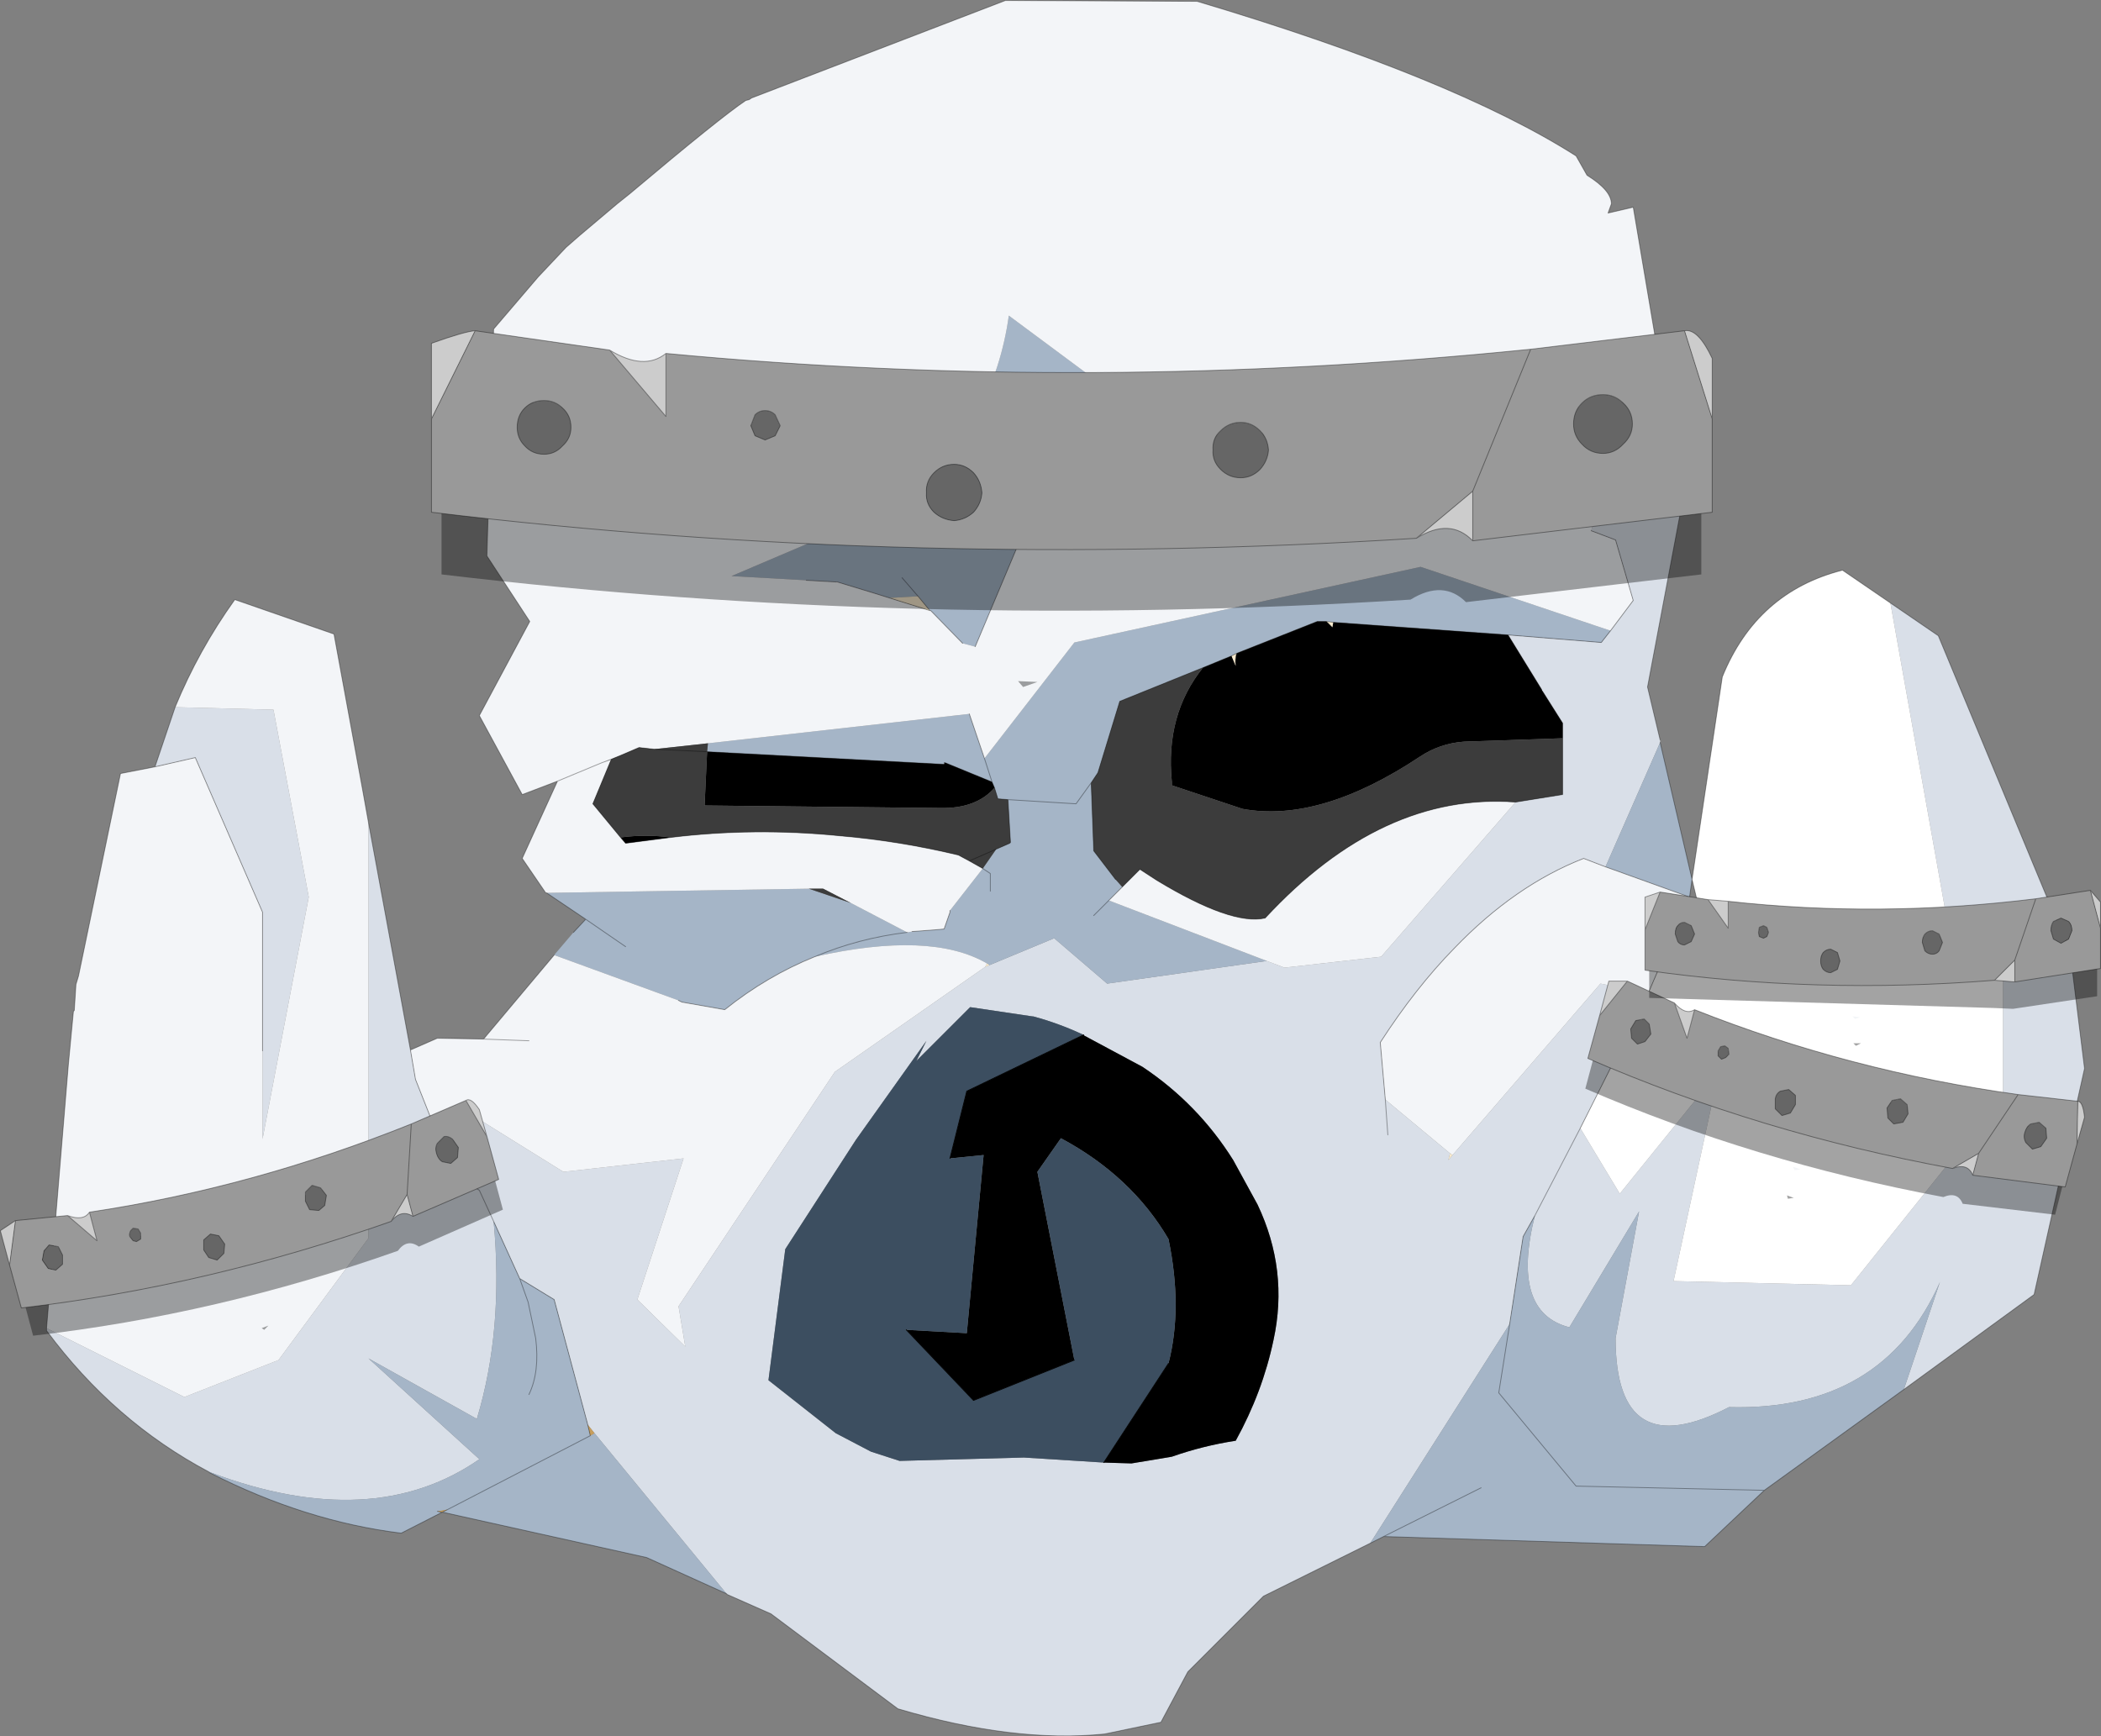 <?xml version="1.0" encoding="UTF-8"?>
<svg version="1.1" viewBox="0 0 125 103.32" xmlns="http://www.w3.org/2000/svg" xmlns:cc="http://creativecommons.org/ns#" xmlns:dc="http://purl.org/dc/elements/1.1/" xmlns:rdf="http://www.w3.org/1999/02/22-rdf-syntax-ns#" xmlns:xlink="http://www.w3.org/1999/xlink">
<rect x="0" y="0" width="125" height="103.32" fill="#808080" stroke="none"/>
<g transform="translate(-212.48 -148.82)">
<use transform="translate(212.5,148.85)" width="124.95" height="103.25" xlink:href="#a"/>
</g>
<defs>
<g id="a" transform="translate(-212.5,-148.85)">
<path d="m324.95 184.7 2.85 1.95 7.85 18.9 0.85 6.85-3 13.45-7.75 5.65 2.15-6.4q-3.4 7.7-12.55 7.45-6.75 3.5-6.75-4.1l1.4-7.55-4.15 6.9q-3.5-0.9-2.05-6.65l2.7-5.2-2.7 5.2-0.7 1.25-0.8 5.2-8.3 13.05-6.35 3.15-4.5 4.5-1.6 3-3.35 0.7q-5.4 0.55-12.3-1.5l-7.55-5.65-2.6-1.15-0.05-0.05-7.85-9.55-0.4-0.5-2-7.45-2.05-1.25-1.55-3.4q0.6 6.45-1 11.75l-6.45-3.6 6.6 6q-6.35 4.4-15.95 0.8l-0.1-0.05v0.05l-0.05-0.05q-5.65-3-9.65-8.4v-0.15l8.2 4.1 5.6-2.2 5.35-7.25v-24.75l2.5 13.55 0.3 1.75 0.95 2.4 2.95 0.05 4.9 3.05 7.15-0.8-2.75 8.4 2.85 2.8-0.4-2.4 9.3-13.95 8.95-6.25 0.25-0.1 3.85-1.6 3.15 2.7 9.5-1.35 1.05 0.4 5.75-0.65 8-9.2 2.8-0.45v-4.25l-1.2-1.9-0.05-0.1-2-3.25 5.55 0.45 0.55-0.7 1.35-1.8-1.05-3.6-1.45-0.55 0.65-2.35 0.1-0.4q2.15-1.25 4.25-1.7l0.45 2.6-2.1 11.15 0.75 3.15v0.15l-3.25 7.4-1.3-0.5q-4.1 1.6-7.7 5.35-2.3 2.35-4.4 5.6l0.3 3.4 3.85 3.2-0.1 0.4 0.25-0.3 8.8-10.2 2.85 0.55-4.05 8.05 2.35 3.9 5.9-7.3-2.7 12.5 10.55 0.25 9.05-11.3v-10.55l-2.8 3.1-3.9-21.85m-103.25 9.75 1.2-3.55 5.85 0.15 2.1 11.15-2.75 14.4v-13.5l-4-9.2-2.4 0.55m55.25 15.95q-1.5-0.7-3-1.1h-0.05l-3.7-0.55-3.2 3.2 0.6-1.2-4.2 5.9-4.2 6.5-1 7.8 4 3.15 2.1 1.1 1.7 0.55 7.4-0.2 4.75 0.3 1.65 0.05 2.4-0.4q1.85-0.65 3.8-0.95 1.6-2.9 2.25-6 0.9-4.15-0.95-8.05l-1.45-2.65q-2.1-3.35-5.4-5.55l-3.45-1.85-0.05-0.05m-35.1 11.1-0.85-1.85-1.7-1.15-1.15-3.05 1.15 3.05 1.7 1.15 0.85 1.85m53.2-5.15-0.15-2.1 0.15 2.1" fill="#d9dfe8" fill-rule="evenodd"/>
<path d="m313.15 201.15 1.8-12.05q2.05-5.05 7.15-6.35l2.85 1.95 3.9 21.85 2.8-3.1v10.55l-9.05 11.3-10.55-0.25 2.7-12.5-5.9 7.3-2.35-3.9 4.05-8.05 2.45-5.7 0.45 0.2-0.3-1.25" fill="#fff" fill-rule="evenodd"/>
<path d="m325.75 231.5-8.3 6-3.55 3.35-19.1-0.6-0.8 0.4 8.3-13.05 0.8-5.2 0.7-1.25q-1.45 5.75 2.05 6.65l4.15-6.9-1.4 7.55q0 7.6 6.75 4.1 9.15 0.25 12.55-7.45l-2.15 6.4m-70.05 12.15-4.75-2.15-12.15-2.7-2.45 1.25q-5.7-0.7-11.4-3.6v-0.05l0.1 0.05q9.6 3.6 15.95-0.8l-6.6-6 6.45 3.6q1.6-5.3 1-11.75l1.55 3.4 2.05 1.25 2 7.45 0.15 0.65 0.25-0.15 7.85 9.55m-10.25-38 1.15-1.35 0.7-0.75v-0.05l-2.3-1.55 15.6-0.25 2.5 0.85 3.35 1.75 0.3-0.05 1.35-0.1 0.55-0.05 0.35-1v-0.1l1.95-2.5 0.8-1.15 0.8-0.35 0.05-0.05-0.15-2.55-0.6-0.05-0.2-0.65-0.15-0.35-0.45-1.4 0.45 1.4-2.8-1.15h-0.05v0.1l-14.1-0.75 0.05-0.5 15.55-1.75 0.9 2.65 5.35-6.9 20.6-4.5 11.3 3.8-0.55 0.7-5.55-0.45-10.4-0.75-0.4-0.05h-0.55l-4.8 1.9-0.3 0.15-1.7 0.7-4.95 2-1.3 4.25-0.4 0.6-0.9 1.25-4.05-0.25 4.05 0.25 0.9-1.25 0.15 4.05 1.3 1.7 0.4 0.45-1.7 1.7 0.9-0.9 9.4 3.6-9.5 1.35-3.15-2.7-3.85 1.6-0.15-0.1q-3.35-1.95-10.25-0.4-2.85 1.15-5.35 3.15l-2.55-0.45-0.2-0.1-7.4-2.7m65.8-12.65 1.9 8.15-0.15 1.05-5-1.8 3.25-7.4m-50.8-9.65-4.45-0.25 10.8-4.6q4.85-4.75 5.7-10.9l5.05 3.75 6.15 1.7-4.15 2.1-5.6 3.95-3.45 8.2-0.75-0.2-1.9-1.95h-0.05l-0.7-0.85-1.7 0.1-0.8-0.25-2.3-0.7h-0.05l-1.8-0.1m5.7-0.15 0.95 1.1-0.95-1.1m5.25 18.65v-1.05l-0.45-0.3 0.45 0.3v1.05m-4.95 2.45q-2.9 0.35-5.5 1.45 2.6-1.1 5.5-1.45m-16.75 0.85-2.4-1.65 2.4 1.65m-6.3 19.75 0.5 1.4 0.45 2.15q0.25 2-0.4 3.35 0.65-1.35 0.4-3.35l-0.45-2.15-0.5-1.4m-4.3 13.75 8.5-4.4-8.5 4.4-0.6 0.1 0.25 0.05h0.05l0.3-0.15m78.35-1.15-11.2-0.25-4.6-5.55 0.65-4.1-0.65 4.1 4.6 5.55 11.2 0.25m-16.85-0.15-5.8 2.9 5.8-2.9" fill="#a5b5c7" fill-rule="evenodd"/>
<path d="m215.25 227.85 1.3-15.7 0.3-3.15 0.05-0.05 0.1-1.55 0.15-0.5 2.5-12.05 2.05-0.4 2.4-0.55 4 9.2v13.5l2.75-14.4-2.1-11.15-5.85-0.15q1.4-3.4 3.55-6.4l5.9 2.05 1.7 9.25 0.35 1.95v24.75l-5.35 7.25-5.6 2.2-8.2-4.1m21.65-16.55 1.6-0.7 2.7 0.05h0.05l4.2-5 7.4 2.7 0.2 0.1 2.55 0.45q2.5-2 5.35-3.15 6.9-1.55 10.25 0.4l-0.1 0.2-8.95 6.25-9.3 13.95 0.4 2.4-2.85-2.8 2.75-8.4-7.15 0.8-4.9-3.05-2.95-0.05-0.95-2.4-0.3-1.75m8.1-9.35h-0.05l-1.4-2.05 2.1-4.6-2.1 0.8-2.55-4.7 3-5.6-2.55-3.9 0.4-13.5 2.65-3.1 1.65-1.75 0.8-0.7 2.25-1.9 0.75-0.6q5.4-4.55 6.9-5.55l0.2-0.05 0.15-0.1 15.1-5.8 11.4 0.05q15.25 4.55 22.55 9.2l0.65 1.15q1.45 0.9 1.45 1.7l-0.2 0.55 1.5-0.35 2.5 14.8q-2.1 0.45-4.25 1.7l-0.1 0.4-0.65 2.35 1.45 0.55 1.05 3.6-1.35 1.8-11.3-3.8-20.6 4.5-5.35 6.9-0.9-2.65-15.55 1.75-3.2 0.35-0.9-0.1-1.05 0.45-1.15 0.45 0.55-0.2-1.1 2.65 1.65 2 0.3 0.35 2.7-0.35q4.95-0.6 10-0.1 3.55 0.3 7.1 1.15l0.65 0.35 0.8 0.45-1.95 2.5v0.1l-0.35 1-0.55 0.05-1.35 0.1-0.3 0.05-3.35-1.75-1.65-0.85h-0.85l-15.6 0.25m68 0.25-2.45 5.7-2.85-0.55-8.8 10.2-0.15-0.1-3.85-3.2-0.3-3.4q2.1-3.25 4.4-5.6 3.6-3.75 7.7-5.35l1.3 0.5 5 1.8m-33.45-27.05 4.15-2.1-6.15-1.7-5.05-3.75q-0.85 6.15-5.7 10.9l-10.8 4.6 4.45 0.25 1.8 0.1h0.05l2.3 0.7 3.2 1h0.05l1.9 1.95 0.75 0.2 3.45-8.2 5.6-3.95m-33.9 20.15 2.65-1.1-2.65 1.1m-1.7 15.45-2.7-0.1 2.7 0.1m58.7-14.2-8 9.2-5.75 0.65-1.05-0.4-9.4-3.6 1.85-1.85 1 0.65q4.45 2.7 6.45 2.25 6.95-7.5 14.9-6.9" fill="#f3f5f8" fill-rule="evenodd"/>
<path d="m291.8 185.85 10.4 0.75 2 3.25 0.05 0.1 1.2 1.9v0.9l-5.85 0.2q-1.45 0.1-2.65 0.9-5.95 3.95-10.55 3.1l-4.2-1.4v-0.2q-0.4-4 1.85-6.8l1.7-0.7 0.25 0.6q-0.05-0.4 0.05-0.75l4.8-1.9h0.55l0.35 0.35 0.05-0.3m-20.3 9.5 0.15 0.35q-1.1 1.25-3.25 1.2l-14-0.15 0.15-3.2 14.1 0.75 0.05-0.1 2.8 1.15m-19.1 3.3-2.7 0.35-0.3-0.35q1.5-0.2 3 0m24.55 11.75 0.05 0.05 3.45 1.85q3.3 2.2 5.4 5.55l1.45 2.65q1.85 3.9 0.95 8.05-0.65 3.1-2.25 6-1.95 0.3-3.8 0.95l-2.4 0.4-1.65-0.05 3.85-5.9q0.85-3.3 0-7.4-2.2-3.75-6.4-6l-1.4 2 2.2 11.2-6 2.4-4-4.2 3.6 0.2 1-10.6-2 0.2 1-4 6.95-3.35" fill-rule="evenodd"/>
<path d="m241.2 210.65h0.05-0.05m26.6-25.5-2.4-0.75 1.7-0.1 0.7 0.85m23.6 0.65 0.4 0.05-0.05 0.3-0.35-0.35m-5.65 2.05 0.3-0.15q-0.1 0.35-0.05 0.75l-0.25-0.6m-14.65 18.5 0.1-0.2 0.15 0.1-0.25 0.1m27.65 11.1 0.15 0.1-0.25 0.3 0.1-0.4" fill="#f8ebcf" fill-rule="evenodd"/>
<path d="m271.65 195.7 0.2 0.65 0.6 0.05 0.15 2.55-0.05 0.05-0.8 0.35-0.8 1.15-0.8-0.45-0.65-0.35q-3.55-0.85-7.1-1.15-5.05-0.5-10 0.1-1.5-0.2-3 0l-1.65-2 1.1-2.65 0.6-0.25 1.05-0.45 0.9 0.1 3.15 0.15-3.15-0.15 3.2-0.35-0.05 0.5-0.15 3.2 14 0.15q2.15 0.05 3.25-1.2m5.75-0.3 0.4-0.6 1.3-4.25 4.95-2q-2.25 2.8-1.85 6.8v0.2l4.2 1.4q4.6 0.85 10.55-3.1 1.2-0.8 2.65-0.9l5.85-0.2v3.35l-2.8 0.45q-7.95-0.6-14.9 6.9-2 0.45-6.45-2.25l-1-0.65-1.05 1.05-0.4-0.45-1.3-1.7-0.15-4.05m-16.8 6.3h0.85l1.65 0.85-2.5-0.85m9.55-1.65 1.6-0.7-1.6 0.7" fill="#3c3c3c" fill-rule="evenodd"/>
<path d="m278.15 235.85-4.75-0.3-7.4 0.2-1.7-0.55-2.1-1.1-4-3.15 1-7.8 4.2-6.5 4.2-5.9-0.6 1.2 3.2-3.2 3.7 0.55h0.05q1.5 0.4 3 1.1l-6.95 3.35-1 4 2-0.2-1 10.6-3.6-0.2 4 4.2 6-2.4-2.2-11.2 1.4-2q4.2 2.25 6.4 6 0.85 4.1 0 7.4l-3.85 5.9" fill="#3c4e60" fill-rule="evenodd"/>
<path d="m255.75 243.7-0.05-0.05 0.05 0.05m-8.3-10.1 0.4 0.5-0.25 0.15-0.15-0.65m-8.35 5.05-0.3 0.15h-0.05l-0.25-0.05 0.6-0.1" fill="#c79e5c" fill-rule="evenodd"/>
<path d="m313.15 201.15 1.8-12.05q2.05-5.05 7.15-6.35l5.7 3.9 7.85 18.9 0.85 6.85-3 13.45-7.75 5.65-8.3 6-3.55 3.35-19.1-0.6-0.8 0.4-6.35 3.15-4.5 4.5-1.6 3-3.35 0.7q-5.4 0.55-12.3-1.5l-7.55-5.65-2.6-1.15-0.05-0.05-4.75-2.15-12.15-2.7-2.45 1.25q-5.7-0.7-11.4-3.6l-0.05-0.05q-5.65-3-9.65-8.4v-0.15l1.3-15.7 0.3-3.15 0.05-0.05 0.1-1.55 0.15-0.5 2.5-12.05 2.05-0.4 1.2-3.55q1.4-3.4 3.55-6.4l5.9 2.05 1.7 9.25 0.35 1.95 2.5 13.55 1.6-0.7 2.7 0.05h0.05l4.2-5m1.15-1.35 0.7-0.75v-0.05l-2.3-1.55h-0.05l-1.4-2.05 2.1-4.6-2.1 0.8-2.55-4.7 3-5.6-2.55-3.9 0.4-13.5 2.65-3.1 1.65-1.75 0.8-0.7 2.25-1.9 0.75-0.6q5.4-4.55 6.9-5.55l0.2-0.05 0.15-0.1 15.1-5.8 11.4 0.05q15.25 4.55 22.55 9.2l0.65 1.15q1.45 0.9 1.45 1.7l-0.2 0.55 1.5-0.35 2.5 14.8 0.45 2.6-2.1 11.15 0.75 3.15m0 0.15 1.9 8.15 0.3 1.25-0.45-0.2-2.45 5.7-4.05 8.05-2.7 5.2-0.7 1.25-0.8 5.2-0.65 4.1 4.6 5.55 11.2 0.25m-89.35-26.15v-8.25l-4-9.2-2.4 0.55m57.85-19.3-5.6 3.95-3.45 8.2m-0.75-0.2-1.9-1.95h-0.05l-1.6-0.5m-1.6-0.5-2.3-0.7m-0.05 0-1.8-0.1m30.95 2.45 0.4 0.05 10.4 0.75 5.55 0.45 0.55-0.7m-37.25 7.6 0.45 1.4 0.15 0.35 0.2 0.65 0.6 0.05 4.05 0.25 0.9-1.25 0.4-0.6 1.3-4.25 4.95-2 1.7-0.7 0.3-0.15 4.8-1.9h0.55l0.35 0.35m15.4-5.75 1.45 0.55 1.05 3.6-1.35 1.8m3.85-10.4q-2.1 0.45-4.25 1.7l-0.1 0.4m-43.2 6.1 1.6 0.5m0.9-0.35-0.95-1.1m1.65 1.95-0.7-0.85m1.55 9.9h0.05l2.8 1.15m-2.8-1.15-0.05 0.1-14.1-0.75-3.15-0.15-0.9-0.1-1.05 0.45-0.6 0.25-0.55 0.2-2.65 1.1m26.1 4.05 0.8-0.35 0.05-0.05-0.15-2.55m-2.3-5.1 0.9 2.65m-0.1 6.55-0.8-0.45-0.65-0.35q-3.55-0.85-7.1-1.15-5.05-0.5-10 0.1l-2.7 0.35-0.3-0.35-1.65-2 1.1-2.65m12.1 11.75q-2.85 1.15-5.35 3.15l-2.55-0.45-0.2-0.1m13.9-4.1 1.35-0.1 0.55-0.05 0.35-1v-0.1m2.75-3.65-1.6 0.7m0.8 0.45 0.45 0.3v1.05m-10.45 3.9q2.6-1.1 5.5-1.45m-25.25 6.35h0.05l2.7 0.1m3.35-7.25 2.4 1.65m-12.8 6.15 0.3 1.75 0.95 2.4 1.15 3.05 1.7 1.15 0.85 1.85 1.55 3.4 2.05 1.25 2 7.45m-3.5-1.8q0.65-1.35 0.4-3.35l-0.45-2.15-0.5-1.4m4.2 9.35-0.15-0.65m0.15 0.65-8.5 4.4-0.3 0.15h-0.05l-0.25-0.05m66.95-46v-0.9l-1.2-1.9m-0.05-0.1-2-3.25m3.25 6.15v3.35l-2.8 0.45m5.35 3.85-1.3-0.5q-4.1 1.6-7.7 5.35-2.3 2.35-4.4 5.6l0.3 3.4 0.15 2.1m17.95-14.15-5-1.8m-21.95-12.7q-0.1 0.35-0.05 0.75m-8.6 6.95 0.15 4.05 1.3 1.7m0.4 0.45 1.05-1.05 1 0.65q4.45 2.7 6.45 2.25 6.95-7.5 14.9-6.9m-24.2 5.85 0.8-0.8m-1.7 1.7 0.9-0.9m16.35 37.85 5.8-2.9m12.55-36.2-0.15 1.05" fill="none" stroke="#000" stroke-linecap="round" stroke-linejoin="round" stroke-opacity=".361" stroke-width=".05"/>
<path d="m278.15 235.85 3.85-5.9m-5.6-0.2-6 2.4-4-4.2m2.6-10.2 1-4 6.95-3.35" fill="none" stroke="#000" stroke-linecap="round" stroke-linejoin="round" stroke-width=".05"/>
<path d="m313.7 174v9l-14 1.65q-1.35-1.35-3.3-0.15-29.5 1.85-57.65-1.5v-9.9l2.55-0.75 7.9 1.15q2 1.2 3.3 0.2 24.9 2.35 50.55-0.25l9-1.1q0.8-0.15 1.65 1.65m-40.35 15.7-0.3-0.35 1.15 0.05-0.85 0.3" fill-opacity=".361" fill-rule="evenodd"/>
<path d="m312.7 168.5q0.8-0.15 1.65 1.65v3.6l-1.65-5.25m-12.6 12.5q-1.35-1.4-3.35-0.15l3.35-2.8v2.95m-61.95-7.25v-4.5q1.95-0.7 2.6-0.75l-2.6 5.25m10.6-4.1q2.05 1.25 3.35 0.2v3.75l-3.35-3.95" fill="#ccc" fill-rule="evenodd"/>
<path d="m312.7 168.5 1.65 5.25v5.55l-14.25 1.7v-2.95l-3.35 2.8q-30 1.9-58.6-1.55v-5.55l2.6-5.25 8 1.15 3.35 3.95v-3.75q25.35 2.4 51.45-0.25l9.15-1.1m-26.4 5.45q-0.7 0-1.2 0.5-0.5 0.45-0.45 1.15-0.05 0.65 0.45 1.15t1.2 0.5q0.65 0 1.15-0.5 0.45-0.5 0.5-1.15-0.05-0.7-0.5-1.15-0.5-0.5-1.15-0.5m22.75-1.15q-0.5-0.5-1.2-0.5-0.75 0-1.25 0.5t-0.5 1.25q0 0.7 0.5 1.2 0.5 0.55 1.25 0.55 0.7 0 1.2-0.55 0.55-0.5 0.55-1.2 0-0.75-0.55-1.25m-5.5-3.2-3.45 8.45 3.45-8.45m-57.1 4.65q0-0.7-0.5-1.15-0.45-0.45-1.1-0.45-0.7 0-1.15 0.45t-0.45 1.15q0 0.65 0.45 1.1 0.45 0.5 1.15 0.5 0.65 0 1.1-0.5 0.5-0.45 0.5-1.1m23.95 5.05q0.45-0.5 0.5-1.15-0.05-0.7-0.5-1.2-0.5-0.5-1.15-0.5-0.7 0-1.2 0.5t-0.45 1.2q-0.05 0.65 0.45 1.15 0.5 0.45 1.2 0.5 0.65-0.05 1.15-0.5m-12.4-4.3 0.6-0.25 0.3-0.6-0.3-0.65q-0.25-0.25-0.6-0.25t-0.6 0.25l-0.25 0.65 0.25 0.6 0.6 0.25" fill="#999" fill-rule="evenodd"/>
<path d="m286.3 173.95q0.65 0 1.15 0.5 0.45 0.45 0.5 1.15-0.05 0.65-0.5 1.15-0.5 0.5-1.15 0.5-0.7 0-1.2-0.5t-0.45-1.15q-0.05-0.7 0.45-1.15 0.5-0.5 1.2-0.5m22.75-1.15q0.55 0.5 0.55 1.25 0 0.7-0.55 1.2-0.5 0.55-1.2 0.55-0.75 0-1.25-0.55-0.5-0.5-0.5-1.2 0-0.75 0.5-1.25t1.25-0.5q0.7 0 1.2 0.5m-62.6 1.45q0 0.65-0.5 1.1-0.45 0.5-1.1 0.5-0.7 0-1.15-0.5-0.45-0.45-0.45-1.1 0-0.7 0.45-1.15t1.15-0.45q0.65 0 1.1 0.45 0.5 0.45 0.5 1.15m11.55 0.75-0.6-0.25-0.25-0.6 0.25-0.65q0.25-0.25 0.6-0.25t0.6 0.25l0.3 0.65-0.3 0.6-0.6 0.25m12.4 4.3q-0.5 0.45-1.15 0.5-0.7-0.05-1.2-0.5-0.5-0.5-0.45-1.15-0.05-0.7 0.45-1.2t1.2-0.5q0.65 0 1.15 0.5 0.45 0.5 0.5 1.2-0.05 0.65-0.5 1.15" fill="#666" fill-rule="evenodd"/>
<path d="m273.3 186.15-0.3-0.35 1.2 0.05-0.9 0.3" fill="#f3f5f8" fill-rule="evenodd"/>
<path d="m314.35 173.75v-3.6q-0.85-1.8-1.65-1.65l1.65 5.25v5.55l-14.25 1.7q-1.35-1.4-3.35-0.15-30 1.9-58.6-1.55v-10.05q1.95-0.7 2.6-0.75l8 1.15q2.05 1.25 3.35 0.2 25.35 2.4 51.45-0.25l9.15-1.1m-26.4 5.45q0.65 0 1.15 0.5 0.45 0.45 0.5 1.15-0.05 0.65-0.5 1.15-0.5 0.5-1.15 0.5-0.7 0-1.2-0.5t-0.45-1.15q-0.05-0.7 0.45-1.15 0.5-0.5 1.2-0.5m22.75-1.15q0.55 0.5 0.55 1.25 0 0.7-0.55 1.2-0.5 0.55-1.2 0.55-0.75 0-1.25-0.55-0.5-0.5-0.5-1.2 0-0.75 0.5-1.25t1.25-0.5q0.7 0 1.2 0.5m-12.3 8.05 3.35-2.8 3.45-8.45m-3.45 8.45v2.95m-51.35-11.35 3.35 3.95v-3.75m-5.65 4.4q0 0.65-0.5 1.1-0.45 0.5-1.1 0.5-0.7 0-1.15-0.5-0.45-0.45-0.45-1.1 0-0.7 0.45-1.15t1.15-0.45q0.65 0 1.1 0.45 0.5 0.45 0.5 1.15m-8.3-0.5 2.6-5.25m17.25 6.5-0.6-0.25-0.25-0.6 0.25-0.65q0.25-0.25 0.6-0.25t0.6 0.25l0.3 0.65-0.3 0.6-0.6 0.25m12.4 4.3q-0.5 0.45-1.15 0.5-0.7-0.05-1.2-0.5-0.5-0.5-0.45-1.15-0.05-0.7 0.45-1.2t1.2-0.5q0.65 0 1.15 0.5 0.45 0.5 0.5 1.2-0.05 0.65-0.5 1.15" fill="none" stroke="#000" stroke-linecap="round" stroke-linejoin="round" stroke-opacity=".4" stroke-width=".05"/>
<path d="m335.8 217-1.05 4.1-5.5-0.65q-0.3-0.75-1.15-0.4-11.25-2.1-21.3-6.45l1.2-4.5 1-0.1 2.85 1.35q0.6 0.75 1.15 0.4 9 3.55 18.9 4.95l3.45 0.35q0.35 0.05 0.45 0.95m-16.95 3.15-0.05-0.2 0.4 0.15-0.35 0.05" fill-opacity=".361" fill-rule="evenodd"/>
<path d="m336.05 216.9 0.05-2.55q0.3 0 0.4 0.95l-0.45 1.6m-5.85 0.55-0.35 1.3q-0.3-0.75-1.2-0.4l1.55-0.9m-22.55-8.2 0.55-2.05h1.1l-1.65 2.05m4.45-0.75q0.65 0.75 1.2 0.4l-0.45 1.7-0.75-2.1" fill="#ccc" fill-rule="evenodd"/>
<path d="m336.05 216.9-0.7 2.55-5.5-0.7 0.35-1.3 2.35-3.5-2.35 3.5-1.55 0.9q-11.45-2.1-21.7-6.55l0.7-2.55 1.65-2.05 2.8 1.3 0.75 2.1 0.45-1.7q9.2 3.65 19.25 5.05l3.55 0.4-0.05 2.55m-10.5-2.7-0.5 0.1-0.3 0.45 0.05 0.6 0.35 0.35 0.55-0.1 0.3-0.5-0.05-0.55-0.4-0.35m8.7 2.35-0.05-0.6-0.4-0.35-0.5 0.1q-0.25 0.15-0.35 0.5-0.1 0.3 0.05 0.6l0.4 0.4 0.5-0.15 0.35-0.5m-23.55-6.2-0.1-0.6-0.3-0.3-0.5 0.1-0.3 0.5 0.05 0.55 0.35 0.35 0.45-0.15 0.35-0.45m8.3 4.7 0.3-0.5v-0.55l-0.4-0.35-0.5 0.1q-0.25 0.15-0.3 0.45v0.6l0.4 0.4 0.5-0.15m-4.3-3.4 0.2 0.2 0.25-0.1 0.2-0.2-0.05-0.35-0.2-0.15-0.25 0.05-0.15 0.25v0.3" fill="#999" fill-rule="evenodd"/>
<path d="m325.55 214.2 0.4 0.35 0.05 0.55-0.3 0.5-0.55 0.1-0.35-0.35-0.05-0.6 0.3-0.45 0.5-0.1m8.7 2.35-0.35 0.5-0.5 0.15-0.4-0.4q-0.15-0.3-0.05-0.6 0.1-0.35 0.35-0.5l0.5-0.1 0.4 0.35 0.05 0.6m-23.55-6.2-0.35 0.45-0.45 0.15-0.35-0.35-0.05-0.55 0.3-0.5 0.5-0.1 0.3 0.3 0.1 0.6m4 1.3v-0.3l0.15-0.25 0.25-0.05 0.2 0.15 0.05 0.35-0.2 0.2-0.25 0.1-0.2-0.2m4.3 3.4-0.5 0.15-0.4-0.4v-0.6q0.05-0.3 0.3-0.45l0.5-0.1 0.4 0.35v0.55l-0.3 0.5" fill="#666" fill-rule="evenodd"/>
<path d="m319.25 218.45-0.1-0.2 0.45 0.15-0.35 0.05" fill="#f3f5f8" fill-rule="evenodd"/>
<path d="m329.85 218.75 5.5 0.7 0.7-2.55 0.05-2.55-3.55-0.4-2.35 3.5-0.35 1.3q-0.3-0.75-1.2-0.4-11.45-2.1-21.7-6.55l0.7-2.55 0.55-2.05h1.1l2.8 1.3q0.65 0.75 1.2 0.4 9.2 3.65 19.25 5.05m3.5 2.95 0.45-1.6q-0.1-0.95-0.4-0.95m-10.55-0.15 0.4 0.35 0.05 0.55-0.3 0.5-0.55 0.1-0.35-0.35-0.05-0.6 0.3-0.45 0.5-0.1m8.7 2.35-0.35 0.5-0.5 0.15-0.4-0.4q-0.15-0.3-0.05-0.6 0.1-0.35 0.35-0.5l0.5-0.1 0.4 0.35 0.05 0.6m-5.6 1.8 1.55-0.9m-19.5-7.1-0.35 0.45-0.45 0.15-0.35-0.35-0.05-0.55 0.3-0.5 0.5-0.1 0.3 0.3 0.1 0.6m1.4-1.85 0.75 2.1 0.45-1.7m-5.65 0.35 1.65-2.05m5.4 4.45v-0.3l0.15-0.25 0.25-0.05 0.2 0.15 0.05 0.35-0.2 0.2-0.25 0.1-0.2-0.2m4.3 3.4-0.5 0.15-0.4-0.4v-0.6q0.05-0.3 0.3-0.45l0.5-0.1 0.4 0.35v0.55l-0.3 0.5" fill="none" stroke="#000" stroke-linecap="round" stroke-linejoin="round" stroke-opacity=".4" stroke-width=".05"/>
<path d="m241.3 216.7 1.1 4.1-5 2.2q-0.7-0.5-1.25 0.25-10.75 3.8-21.7 5.05l-1.2-4.5 0.9-0.55 3.05-0.3q0.9 0.35 1.25-0.2 9.6-1.45 18.85-5.2l3.25-1.35q0.2-0.2 0.75 0.5m-13.1 11.25-0.15-0.1 0.4-0.15-0.25 0.25" fill-opacity=".361" fill-rule="evenodd"/>
<path d="m240.2 214.3q0.3-0.2 0.8 0.55l0.45 1.6-1.25-2.15m-3.15 6.9q-0.7-0.45-1.3 0.3l0.95-1.6 0.35 1.3m-24 2.9-0.55-2.05 0.9-0.6-0.35 2.65m3.45-2.95q0.95 0.35 1.3-0.2l0.45 1.7-1.75-1.5" fill="#ccc" fill-rule="evenodd"/>
<path d="m240.2 214.3 1.25 2.15 0.7 2.55-5.1 2.2-0.35-1.3-0.95 1.6q-10.9 3.85-22 5.15l-0.7-2.55 0.35-2.65 3.1-0.3 1.75 1.5-0.45-1.7q9.7-1.45 19.15-5.25l3.25-1.4m-8.65 5.2-0.5-0.15-0.4 0.4v0.55l0.25 0.5 0.55 0.05 0.35-0.3 0.1-0.6-0.35-0.45m8.2-2.4-0.35-0.5q-0.25-0.2-0.5-0.15l-0.4 0.4q-0.15 0.25-0.05 0.6t0.35 0.5l0.5 0.1 0.4-0.35 0.05-0.6m-2.8-1.4-0.25 4.2 0.25-4.2m-20.75 7.8-0.25-0.5-0.55-0.1-0.3 0.35-0.1 0.55 0.35 0.5 0.45 0.1 0.4-0.35v-0.55m9.6-0.1 0.05-0.55-0.35-0.5-0.5-0.1-0.4 0.35v0.6l0.3 0.45 0.5 0.15 0.4-0.4m-5.6-1 0.2 0.25 0.2 0.05 0.25-0.15v-0.35l-0.15-0.25-0.3-0.05-0.15 0.15q-0.1 0.2-0.05 0.35" fill="#999" fill-rule="evenodd"/>
<path d="m231.55 219.5 0.35 0.45-0.1 0.6-0.35 0.3-0.55-0.05-0.25-0.5v-0.55l0.4-0.4 0.5 0.15m8.2-2.4-0.05 0.6-0.4 0.35-0.5-0.1q-0.25-0.15-0.35-0.5t0.05-0.6l0.4-0.4q0.25-0.05 0.5 0.15l0.35 0.5m-23.55 6.4v0.55l-0.4 0.35-0.45-0.1-0.35-0.5 0.1-0.55 0.3-0.35 0.55 0.1 0.25 0.5m4-1.1q-0.05-0.15 0.05-0.35l0.15-0.15 0.3 0.05 0.15 0.25v0.35l-0.25 0.15-0.2-0.05-0.2-0.25m5.6 1-0.4 0.4-0.5-0.15-0.3-0.45v-0.6l0.4-0.35 0.5 0.1 0.35 0.5-0.05 0.55" fill="#666" fill-rule="evenodd"/>
<path d="m227.65 226.2-0.1-0.1 0.45-0.05-0.35 0.15" fill="#f3f5f8" fill-rule="evenodd"/>
<path d="m241.45 216.45-0.45-1.6q-0.5-0.75-0.8-0.55l1.25 2.15 0.7 2.55-5.1 2.2q-0.7-0.45-1.3 0.3-10.9 3.85-22 5.15l-0.7-2.55-0.55-2.05 0.9-0.6 3.1-0.3q0.95 0.35 1.3-0.2 9.7-1.45 19.15-5.25l3.25-1.4m-8.65 5.2 0.35 0.45-0.1 0.6-0.35 0.3-0.55-0.05-0.25-0.5v-0.55l0.4-0.4 0.5 0.15m8.2-2.4-0.05 0.6-0.4 0.35-0.5-0.1q-0.25-0.15-0.35-0.5t0.05-0.6l0.4-0.4q0.25-0.05 0.5 0.15l0.35 0.5m-4 4.4 0.95-1.6 0.25-4.2m-0.25 4.2 0.35 1.3m-20.55-0.05 1.75 1.5-0.45-1.7m-1.6 2.55v0.55l-0.4 0.35-0.45-0.1-0.35-0.5 0.1-0.55 0.3-0.35 0.55 0.1 0.25 0.5m-3.15 0.6 0.35-2.65m6.8 0.95q-0.05-0.15 0.05-0.35l0.15-0.15 0.3 0.05 0.15 0.25v0.35l-0.25 0.15-0.2-0.05-0.2-0.25m5.6 1-0.4 0.4-0.5-0.15-0.3-0.45v-0.6l0.4-0.35 0.5 0.1 0.35 0.5-0.05 0.55" fill="none" stroke="#000" stroke-linecap="round" stroke-linejoin="round" stroke-opacity=".4" stroke-width=".05"/>
<path d="m337.25 204.2v3.9l-5 0.75-1.15-0.05-20.5-0.6v-4.25l0.9-0.35 2.8 0.5 1.15 0.1q8.9 0.95 18-0.15l3.2-0.55q0.3-0.05 0.6 0.7m-14.35 6.85-0.15-0.15h0.45l-0.3 0.15" fill-opacity=".361" fill-rule="evenodd"/>
<path d="m336.85 201.8 0.6 0.7v1.55l-0.6-2.25m-4.5 5.45-1.2-0.1 1.2-1.2v1.3m-22-3.1v-1.95l0.9-0.3-0.9 2.25m3.75-1.8 1.2 0.1v1.6l-1.2-1.7" fill="#ccc" fill-rule="evenodd"/>
<path d="m336.85 201.8 0.6 2.25v2.4l-5.1 0.8v-1.3l-1.2 1.2q-10.65 0.85-20.8-0.6v-2.4l0.9-2.25 2.85 0.45 1.2 1.7v-1.6q9 1 18.3-0.15l3.25-0.5m-9 2.6-0.4-0.2q-0.25 0-0.45 0.2-0.15 0.2-0.15 0.5l0.15 0.5q0.2 0.2 0.45 0.2t0.4-0.2l0.2-0.5-0.2-0.5m7.9-0.2q0-0.35-0.2-0.55l-0.45-0.2-0.45 0.2q-0.15 0.2-0.15 0.55l0.15 0.5 0.45 0.25 0.45-0.25 0.2-0.5m-2.15-1.9-1.25 3.65 1.25-3.65m-20.3 2.1-0.2-0.5-0.4-0.2q-0.25 0-0.4 0.2-0.15 0.15-0.15 0.5l0.15 0.45q0.15 0.2 0.4 0.2l0.4-0.2 0.2-0.45m8.5 2.1 0.15-0.5-0.15-0.5-0.4-0.2q-0.25 0-0.45 0.2-0.15 0.2-0.15 0.5t0.15 0.5q0.2 0.2 0.45 0.2l0.4-0.2m-4.7-2.2 0.05 0.25 0.25 0.1 0.2-0.1 0.1-0.25-0.1-0.3-0.2-0.1-0.25 0.1-0.05 0.3" fill="#999" fill-rule="evenodd"/>
<path d="m327.85 204.4 0.2 0.5-0.2 0.5q-0.15 0.2-0.4 0.2t-0.45-0.2l-0.15-0.5q0-0.3 0.15-0.5 0.2-0.2 0.45-0.2l0.4 0.2m7.9-0.2-0.2 0.5-0.45 0.25-0.45-0.25-0.15-0.5q0-0.35 0.15-0.55l0.45-0.2 0.45 0.2q0.2 0.2 0.2 0.55m-22.45 0.2-0.2 0.45-0.4 0.2q-0.25 0-0.4-0.2l-0.15-0.45q0-0.35 0.15-0.5 0.15-0.2 0.4-0.2l0.4 0.2 0.2 0.5m3.8-0.1 0.05-0.3 0.25-0.1 0.2 0.1 0.1 0.3-0.1 0.25-0.2 0.1-0.25-0.1-0.05-0.25m4.7 2.2-0.4 0.2q-0.25 0-0.45-0.2-0.15-0.2-0.15-0.5t0.15-0.5q0.2-0.2 0.45-0.2l0.4 0.2 0.15 0.5-0.15 0.5" fill="#666" fill-rule="evenodd"/>
<path d="m322.85 209.45-0.15-0.15 0.45 0.05-0.3 0.1" fill="#f3f5f8" fill-rule="evenodd"/>
<path d="m337.45 204.05v-1.55l-0.6-0.7 0.6 2.25v2.4l-5.1 0.8-1.2-0.1q-10.65 0.85-20.8-0.6v-4.35l0.9-0.3 2.85 0.45 1.2 0.1q9 1 18.3-0.15l3.25-0.5m-9 2.6 0.2 0.5-0.2 0.5q-0.15 0.2-0.4 0.2t-0.45-0.2l-0.15-0.5q0-0.3 0.15-0.5 0.2-0.2 0.45-0.2l0.4 0.2m7.9-0.2-0.2 0.5-0.45 0.25-0.45-0.25-0.15-0.5q0-0.35 0.15-0.55l0.45-0.2 0.45 0.2q0.2 0.2 0.2 0.55m-4.6 2.95 1.2-1.2 1.25-3.65m-1.25 3.65v1.3m-18.25-4.9 1.2 1.7v-1.6m-2 1.95-0.2 0.45-0.4 0.2q-0.25 0-0.4-0.2l-0.15-0.45q0-0.35 0.15-0.5 0.15-0.2 0.4-0.2l0.4 0.2 0.2 0.5m-2.95-0.25 0.9-2.25m5.85 2.4 0.05-0.3 0.25-0.1 0.2 0.1 0.1 0.3-0.1 0.25-0.2 0.1-0.25-0.1-0.05-0.25m4.7 2.2-0.4 0.2q-0.25 0-0.45-0.2-0.15-0.2-0.15-0.5t0.15-0.5q0.2-0.2 0.45-0.2l0.4 0.2 0.15 0.5-0.15 0.5" fill="none" stroke="#000" stroke-linecap="round" stroke-linejoin="round" stroke-opacity=".4" stroke-width=".05"/>
</g>
</defs>
</svg>
